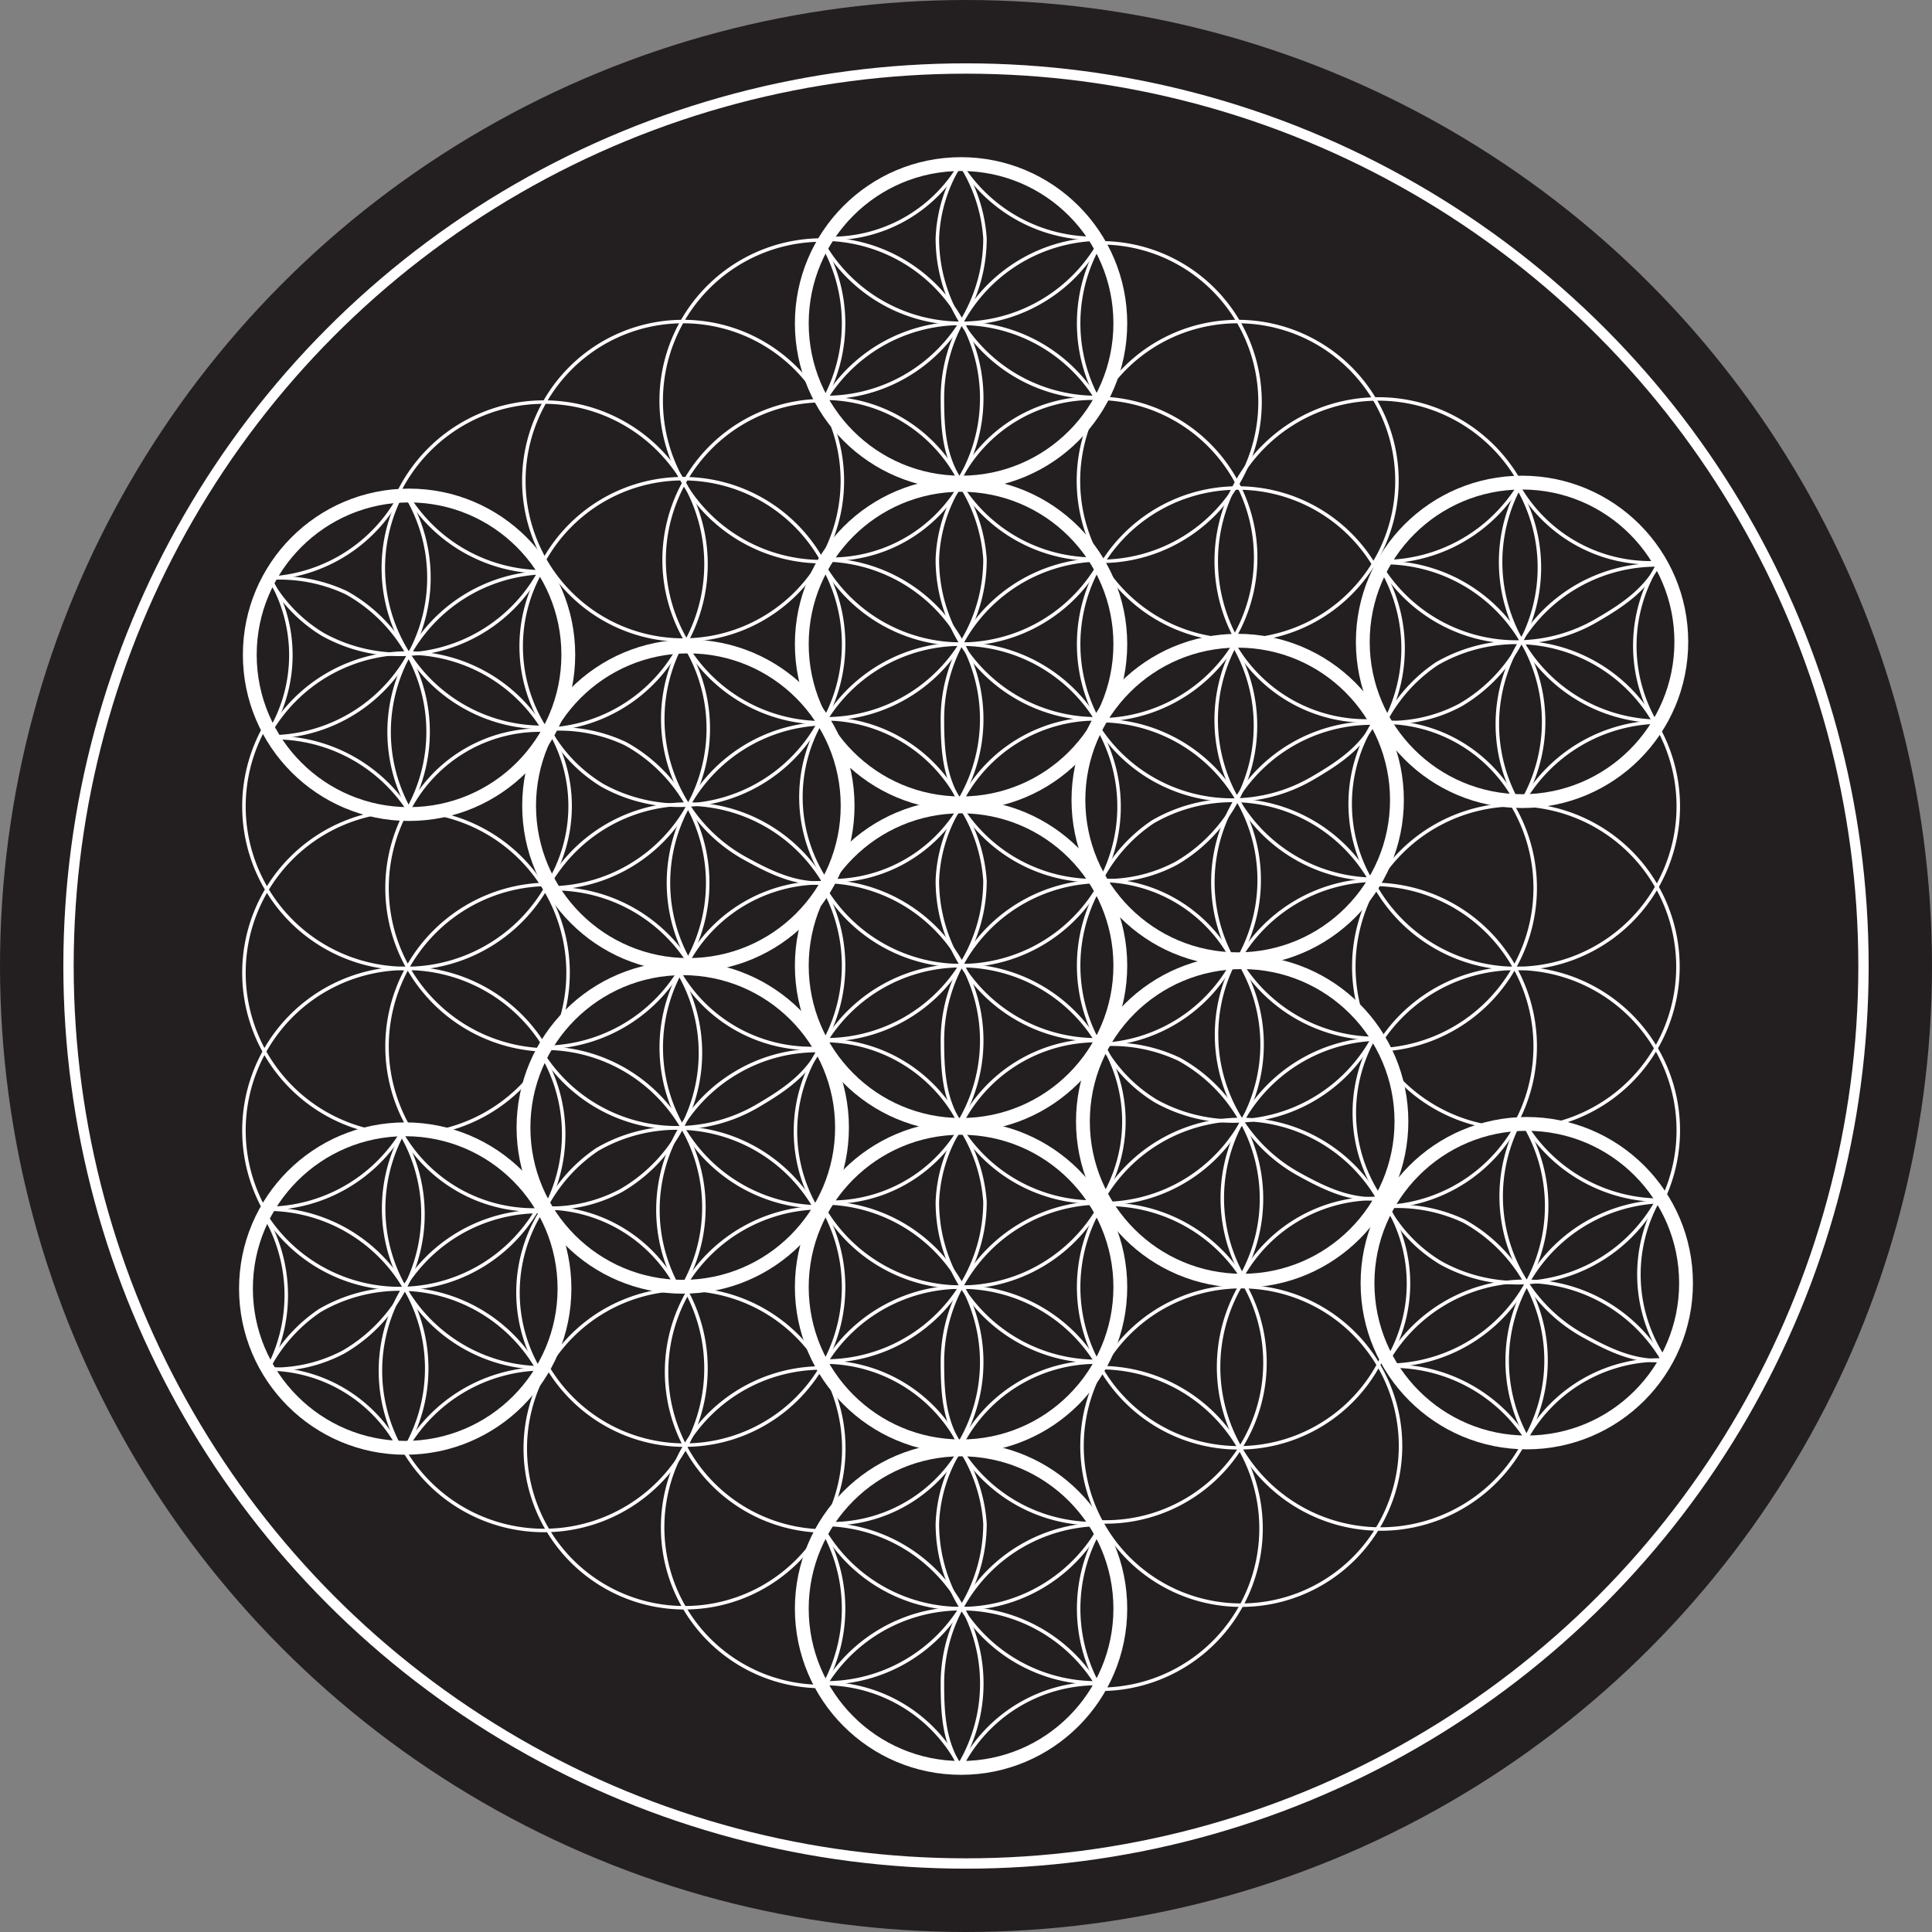 <svg xmlns="http://www.w3.org/2000/svg" viewBox="0 0 172.02 172.02"><rect x="0" y="0" width="172.02" height="172.02" fill="#808080" stroke="none"/><defs><style>.cls-1,.cls-6{fill:#231f20;}.cls-1{stroke:#231f20;stroke-width:3px;}.cls-1,.cls-2,.cls-6{stroke-miterlimit:10;}.cls-2,.cls-3,.cls-4,.cls-5{fill:none;}.cls-2,.cls-3,.cls-4,.cls-5,.cls-6{stroke:#fff;}.cls-2{stroke-width:0.92px;}.cls-3,.cls-4,.cls-5{stroke-linejoin:round;}.cls-3{stroke-width:0.31px;}.cls-4{stroke-width:0.31px;}.cls-5{stroke-width:0.31px;}.cls-6{stroke-width:1.23px;}</style></defs><title>sacredgeo3</title><g id="Layer_2" data-name="Layer 2"><g id="draft_4" data-name="draft 4"><g id="Layer_3" data-name="Layer 3"><circle class="cls-1" cx="86.01" cy="86.01" r="84.51"/><circle class="cls-2" cx="86.01" cy="86.01" r="79.91"/><path class="cls-3" d="M111.8,49.78A14.18,14.18,0,1,1,97.62,35.46,14.18,14.18,0,0,1,111.8,49.78Z"/><path class="cls-3" d="M87.49,50A14.18,14.18,0,1,1,73.32,35.67,14.17,14.17,0,0,1,87.49,50Z"/><path class="cls-3" d="M112.19,35.94A14.18,14.18,0,1,1,98,21.62,14.17,14.17,0,0,1,112.19,35.94Z"/><path class="cls-4" d="M87.51,35.83A14.32,14.32,0,1,1,73.19,21.37,14.32,14.32,0,0,1,87.51,35.83Z"/><path class="cls-5" d="M62.86,50.38A14.43,14.43,0,1,1,48.43,35.8,14.43,14.43,0,0,1,62.86,50.38Z"/><path class="cls-5" d="M63.32,79.2A14.43,14.43,0,1,1,48.89,64.63,14.43,14.43,0,0,1,63.32,79.2Z"/><path class="cls-5" d="M63.32,93.31A14.43,14.43,0,1,1,48.89,78.74,14.43,14.43,0,0,1,63.32,93.31Z"/><path class="cls-5" d="M50.58,86.54A14.43,14.43,0,1,1,35.94,72.18,14.43,14.43,0,0,1,50.58,86.54Z"/><path class="cls-5" d="M50.58,100.57A14.43,14.43,0,1,1,35.94,86.22,14.42,14.42,0,0,1,50.58,100.57Z"/><path class="cls-5" d="M50.58,71.72A14.43,14.43,0,1,1,35.94,57.37,14.42,14.42,0,0,1,50.58,71.72Z"/><path class="cls-5" d="M107.83,79.2a14.43,14.43,0,1,0,14.43-14.57A14.43,14.43,0,0,0,107.83,79.2Z"/><path class="cls-5" d="M107.83,93.31a14.43,14.43,0,1,0,14.43-14.57A14.43,14.43,0,0,0,107.83,93.31Z"/><path class="cls-5" d="M120.54,86a14.43,14.43,0,1,0,14.64-14.35A14.42,14.42,0,0,0,120.54,86Z"/><path class="cls-5" d="M120.57,100.57a14.43,14.43,0,1,0,14.64-14.35A14.42,14.42,0,0,0,120.57,100.57Z"/><path class="cls-5" d="M120.57,71.72a14.43,14.43,0,1,0,14.64-14.35A14.42,14.42,0,0,0,120.57,71.72Z"/><path class="cls-5" d="M137.15,50.09a14.43,14.43,0,1,1-14.43-14.57A14.43,14.43,0,0,1,137.15,50.09Z"/><path class="cls-3" d="M124.38,43A14.18,14.18,0,1,1,110.2,28.63,14.18,14.18,0,0,1,124.38,43Z"/><path class="cls-3" d="M124.38,57.77A14.18,14.18,0,1,1,110.2,43.45,14.18,14.18,0,0,1,124.38,57.77Z"/><path class="cls-3" d="M75,43A14.18,14.18,0,1,1,60.86,28.63,14.18,14.18,0,0,1,75,43Z"/><path class="cls-3" d="M75,56.94A14.18,14.18,0,1,1,60.86,42.62,14.18,14.18,0,0,1,75,56.94Z"/><path class="cls-3" d="M59.35,122a14.18,14.18,0,1,1,14.18,14.32A14.18,14.18,0,0,1,59.35,122Z"/><path class="cls-3" d="M84.27,121.19a14.18,14.18,0,1,1,14.17,14.32A14.17,14.17,0,0,1,84.27,121.19Z"/><path class="cls-3" d="M59,135.84a14.18,14.18,0,1,1,14.17,14.32A14.16,14.16,0,0,1,59,135.84Z"/><path class="cls-4" d="M83.64,136A14.32,14.32,0,1,1,98,150.41,14.32,14.32,0,0,1,83.64,136Z"/><path class="cls-5" d="M108.5,121.56a14.43,14.43,0,1,1,14.42,14.58A14.42,14.42,0,0,1,108.5,121.56Z"/><path class="cls-5" d="M34,121.7a14.43,14.43,0,1,1,14.43,14.57A14.43,14.43,0,0,1,34,121.7Z"/><path class="cls-3" d="M46.77,128.83A14.18,14.18,0,1,1,61,143.15,14.18,14.18,0,0,1,46.77,128.83Z"/><path class="cls-3" d="M46.77,114.35A14.18,14.18,0,1,1,61,128.67,14.18,14.18,0,0,1,46.77,114.35Z"/><path class="cls-3" d="M96.34,128.6a14.18,14.18,0,1,1,14.18,14.32A14.17,14.17,0,0,1,96.34,128.6Z"/><path class="cls-3" d="M96.11,114.59a14.18,14.18,0,1,1,14.18,14.32A14.18,14.18,0,0,1,96.11,114.59Z"/><circle class="cls-6" cx="85.57" cy="28.79" r="14.18"/><circle class="cls-6" cx="85.57" cy="57.35" r="14.18"/><path class="cls-3" d="M85.52,43.18a13.3,13.3,0,0,1-12,6.6"/><path class="cls-3" d="M85.52,43.18a14,14,0,0,1,2.18,6.6A14.18,14.18,0,0,1,73.53,64"/><path class="cls-3" d="M73.53,64a13.56,13.56,0,0,1,12,7.49"/><path class="cls-3" d="M73.23,49.85A14.18,14.18,0,0,1,85.51,71.12"/><path class="cls-3" d="M73.23,50.31A14.15,14.15,0,0,1,73.46,64"/><path class="cls-3" d="M98.08,49.86a14.18,14.18,0,0,1-24.78.41"/><path class="cls-3" d="M73.3,64.44A14.17,14.17,0,0,1,97.58,64"/><path class="cls-3" d="M85.52,43.18a14,14,0,0,0,12.1,6.6"/><path class="cls-3" d="M85.46,43.24a13.3,13.3,0,0,0-2,6.54A14.17,14.17,0,0,0,97.62,64"/><path class="cls-3" d="M97.62,64a13.55,13.55,0,0,0-12.06,7.42"/><path class="cls-3" d="M98.08,49.85A14.17,14.17,0,0,0,83.91,64c0,2.87.18,5.26,1.65,7.49"/><path class="cls-3" d="M98.16,49.9a14.16,14.16,0,0,0-.22,14.54"/><path class="cls-3" d="M85.52,14.61a13.29,13.29,0,0,1-12,6.61"/><path class="cls-3" d="M85.52,14.61a14,14,0,0,1,2.18,6.61A14.17,14.17,0,0,1,73.53,35.39"/><path class="cls-3" d="M73.53,35.46a13.57,13.57,0,0,1,12,7.5"/><path class="cls-3" d="M73.23,21.29A14.17,14.17,0,0,1,85.51,42.55"/><path class="cls-3" d="M73.23,21.74a14.17,14.17,0,0,1,.23,13.69"/><path class="cls-3" d="M98.08,21.29a14.18,14.18,0,0,1-24.78.42"/><path class="cls-3" d="M73.3,35.88a14.18,14.18,0,0,1,24.28-.46"/><path class="cls-3" d="M85.52,14.61a14,14,0,0,0,12.1,6.61"/><path class="cls-3" d="M85.46,14.67a13.37,13.37,0,0,0-2,6.55A14.16,14.16,0,0,0,97.62,35.39"/><path class="cls-3" d="M97.62,35.46a13.33,13.33,0,0,0-12.11,7.09"/><path class="cls-3" d="M98.08,21.29A14.16,14.16,0,0,0,83.91,35.46c0,2.87.18,5.19,1.65,7.42"/><path class="cls-3" d="M98.16,21.33a14.16,14.16,0,0,0-.22,14.54"/><circle class="cls-6" cx="85.57" cy="85.98" r="14.18"/><path class="cls-3" d="M85.52,71.8a13.29,13.29,0,0,1-12,6.61"/><path class="cls-3" d="M85.52,71.8a14,14,0,0,1,2.18,6.61A14.17,14.17,0,0,1,73.53,92.58"/><path class="cls-3" d="M73.53,92.65a13.57,13.57,0,0,1,12,7.5"/><path class="cls-3" d="M73.23,78.48A14.17,14.17,0,0,1,85.51,99.74"/><path class="cls-3" d="M73.23,78.93a14.17,14.17,0,0,1,.23,13.69"/><path class="cls-3" d="M98.08,78.48a14.18,14.18,0,0,1-24.78.42"/><path class="cls-3" d="M73.3,93.07a14.18,14.18,0,0,1,24.28-.46"/><path class="cls-3" d="M85.52,71.8a14,14,0,0,0,12.1,6.61"/><path class="cls-3" d="M85.46,71.86a13.37,13.37,0,0,0-2,6.55A14.16,14.16,0,0,0,97.62,92.58"/><path class="cls-3" d="M97.62,92.65a13.55,13.55,0,0,0-12.06,7.42"/><path class="cls-3" d="M98.08,78.48A14.16,14.16,0,0,0,83.91,92.65c0,2.87.18,5.26,1.65,7.5"/><path class="cls-3" d="M98.16,78.52a14.16,14.16,0,0,0-.22,14.54"/><circle class="cls-6" cx="85.57" cy="114.6" r="14.18"/><path class="cls-3" d="M85.52,100.43a13.28,13.28,0,0,1-12,6.6"/><path class="cls-3" d="M85.52,100.43A14,14,0,0,1,87.7,107a14.18,14.18,0,0,1-14.17,14.18"/><path class="cls-3" d="M73.53,121.28a13.56,13.56,0,0,1,12,7.49"/><path class="cls-3" d="M73.23,107.1a14.18,14.18,0,0,1,12.28,21.27"/><path class="cls-3" d="M73.23,107.56a14.15,14.15,0,0,1,.23,13.68"/><path class="cls-3" d="M98.08,107.11a14.18,14.18,0,0,1-24.78.41"/><path class="cls-3" d="M73.3,121.69a14.17,14.17,0,0,1,24.28-.45"/><path class="cls-3" d="M85.52,100.43a14,14,0,0,0,12.1,6.6"/><path class="cls-3" d="M85.46,100.49a13.3,13.3,0,0,0-2,6.54,14.17,14.17,0,0,0,14.17,14.18"/><path class="cls-3" d="M97.62,121.28a13.55,13.55,0,0,0-12.06,7.42"/><path class="cls-3" d="M98.08,107.1a14.17,14.17,0,0,0-14.17,14.18c0,2.87.18,5.26,1.65,7.49"/><path class="cls-3" d="M98.16,107.15a14.16,14.16,0,0,0-.22,14.54"/><circle class="cls-6" cx="85.57" cy="143.23" r="14.18"/><path class="cls-3" d="M85.52,129.05a13.29,13.29,0,0,1-12,6.61"/><path class="cls-3" d="M85.52,129.05a14,14,0,0,1,2.18,6.61,14.18,14.18,0,0,1-14.17,14.18"/><path class="cls-3" d="M73.53,149.9a13.57,13.57,0,0,1,12,7.5"/><path class="cls-3" d="M73.23,135.73A14.17,14.17,0,0,1,85.51,157"/><path class="cls-3" d="M73.23,136.18a14.17,14.17,0,0,1,.23,13.69"/><path class="cls-3" d="M98.08,135.73a14.18,14.18,0,0,1-24.78.42"/><path class="cls-3" d="M73.3,150.32a14.18,14.18,0,0,1,24.28-.46"/><path class="cls-3" d="M85.52,129.05a14,14,0,0,0,12.1,6.61"/><path class="cls-3" d="M85.46,129.12a13.3,13.3,0,0,0-2,6.54,14.17,14.17,0,0,0,14.17,14.18"/><path class="cls-3" d="M97.62,149.9a13.55,13.55,0,0,0-12.06,7.42"/><path class="cls-3" d="M98.08,135.73A14.17,14.17,0,0,0,83.91,149.9c0,2.88.18,5.26,1.65,7.5"/><path class="cls-3" d="M98.16,135.78a14.15,14.15,0,0,0-.22,14.53"/><circle class="cls-6" cx="61.29" cy="71.74" r="14.18"/><path class="cls-3" d="M48.86,64.93a13.27,13.27,0,0,1,0,13.69"/><path class="cls-3" d="M48.86,64.93a13.82,13.82,0,0,1,6.84,1.29,14.17,14.17,0,0,1,5.54,19.26"/><path class="cls-3" d="M61.3,85.51a13.58,13.58,0,0,1,12.38-6.9"/><path class="cls-3" d="M48.76,78.91a14.18,14.18,0,0,1,24.55-.46"/><path class="cls-3" d="M49.16,79.13a14.19,14.19,0,0,1,12.08,6.42"/><path class="cls-3" d="M60.79,57.17A14.19,14.19,0,0,1,49.16,79.06"/><path class="cls-3" d="M61.55,85.91A14.17,14.17,0,0,1,72.91,64.45"/><path class="cls-3" d="M48.86,64.93a14,14,0,0,0,11.64-7.4"/><path class="cls-3" d="M48.89,65a13.35,13.35,0,0,0,4.75,4.93,14.18,14.18,0,0,0,19.27-5.55"/><path class="cls-3" d="M73,64.43a13.52,13.52,0,0,0,.65,14.14"/><path class="cls-3" d="M60.78,57.17a14.17,14.17,0,0,0,5.55,19.26c2.51,1.39,4.69,2.38,7.35,2.18"/><path class="cls-3" d="M60.86,57.12a14.19,14.19,0,0,0,12.62,7.23"/><circle class="cls-6" cx="36.42" cy="58.3" r="14.18"/><path class="cls-3" d="M24,51.48a13.31,13.31,0,0,1,0,13.7"/><path class="cls-3" d="M24,51.48a14,14,0,0,1,6.83,1.29A14.18,14.18,0,0,1,36.36,72"/><path class="cls-3" d="M36.42,72.07a13.15,13.15,0,0,1,12-7.06"/><path class="cls-3" d="M23.88,65.46A14.18,14.18,0,0,1,48.43,65"/><path class="cls-3" d="M24.28,65.68a14.23,14.23,0,0,1,12.08,6.43"/><path class="cls-3" d="M35.91,43.72A14.18,14.18,0,0,1,24.28,65.61"/><path class="cls-3" d="M36.67,72.47A14.19,14.19,0,0,1,48,51"/><path class="cls-3" d="M24,51.48a14,14,0,0,0,11.63-7.39"/><path class="cls-3" d="M24,51.56a13.27,13.27,0,0,0,4.75,4.93A14.18,14.18,0,0,0,48,51"/><path class="cls-3" d="M48.09,51a13.55,13.55,0,0,0,.65,14.15"/><path class="cls-3" d="M35.9,43.72a14.18,14.18,0,0,0,13.48,21"/><path class="cls-3" d="M36,43.68A14.19,14.19,0,0,0,48.6,50.91"/><circle class="cls-6" cx="110.6" cy="99.85" r="14.18"/><path class="cls-3" d="M98.17,93a13.31,13.31,0,0,1,0,13.7"/><path class="cls-3" d="M98.17,93A14,14,0,0,1,105,94.32a14.18,14.18,0,0,1,5.55,19.27"/><path class="cls-3" d="M110.61,113.62a13.56,13.56,0,0,1,12.38-6.9"/><path class="cls-3" d="M98.06,107a14.17,14.17,0,0,1,24.55-.46"/><path class="cls-3" d="M98.46,107.24a14.19,14.19,0,0,1,12.08,6.42"/><path class="cls-3" d="M110.09,85.28a14.17,14.17,0,0,1-11.63,21.88"/><path class="cls-3" d="M110.86,114a14.18,14.18,0,0,1,11.35-21.47"/><path class="cls-3" d="M98.17,93a14,14,0,0,0,11.63-7.39"/><path class="cls-3" d="M98.19,93.12a13.35,13.35,0,0,0,4.75,4.93,14.19,14.19,0,0,0,19.27-5.55"/><path class="cls-3" d="M122.27,92.53a13.55,13.55,0,0,0,.65,14.15"/><path class="cls-3" d="M110.09,85.27a14.18,14.18,0,0,0,5.54,19.27c2.51,1.39,4.69,2.38,7.36,2.18"/><path class="cls-3" d="M110.16,85.23a14.19,14.19,0,0,0,12.62,7.23"/><circle class="cls-6" cx="135.94" cy="114.25" r="14.18"/><path class="cls-3" d="M123.51,107.43a13.31,13.31,0,0,1,0,13.7"/><path class="cls-3" d="M123.51,107.43a14,14,0,0,1,6.83,1.29A14.18,14.18,0,0,1,135.88,128"/><path class="cls-3" d="M135.94,128a13.58,13.58,0,0,1,12.39-6.9"/><path class="cls-3" d="M123.4,121.42A14.18,14.18,0,0,1,148,121"/><path class="cls-3" d="M123.8,121.64a14.19,14.19,0,0,1,12.08,6.42"/><path class="cls-3" d="M135.43,99.67a14.18,14.18,0,0,1-11.63,21.89"/><path class="cls-3" d="M136.19,128.42A14.19,14.19,0,0,1,147.55,107"/><path class="cls-3" d="M123.51,107.43A14,14,0,0,0,135.14,100"/><path class="cls-3" d="M123.53,107.52a13.25,13.25,0,0,0,4.75,4.92,14.18,14.18,0,0,0,19.27-5.54"/><path class="cls-3" d="M147.61,106.93a13.55,13.55,0,0,0,.65,14.15"/><path class="cls-3" d="M135.42,99.67A14.19,14.19,0,0,0,141,118.94c2.51,1.39,4.69,2.38,7.36,2.18"/><path class="cls-3" d="M135.5,99.63a14.19,14.19,0,0,0,12.62,7.23"/><circle class="cls-6" cx="60.79" cy="100.39" r="14.18"/><path class="cls-3" d="M48.55,107.55a13.32,13.32,0,0,1,11.74,7.06"/><path class="cls-3" d="M48.55,107.55a14.05,14.05,0,0,1,4.62-5.2,14.18,14.18,0,0,1,19.38,5.15"/><path class="cls-3" d="M72.61,107.46a13.57,13.57,0,0,1,.44-14.17"/><path class="cls-3" d="M60.49,114.83a14.18,14.18,0,0,1,5.15-19.37,14,14,0,0,1,7.08-1.92"/><path class="cls-3" d="M60.89,114.6a14.2,14.2,0,0,1,11.72-7.06"/><path class="cls-3" d="M48,93.34a14.17,14.17,0,0,1,12.79,21.22"/><path class="cls-3" d="M73.08,107.46A14.19,14.19,0,0,1,60.5,86.68"/><path class="cls-3" d="M48.55,107.55a14,14,0,0,0-.36-13.78"/><path class="cls-3" d="M48.64,107.57A13.29,13.29,0,0,0,55.31,106a14.17,14.17,0,0,0,5.14-19.37"/><path class="cls-3" d="M60.51,86.62A13.56,13.56,0,0,0,73,93.33"/><path class="cls-3" d="M48,93.34A14.18,14.18,0,0,0,67.4,98.49c2.48-1.45,4.45-2.81,5.65-5.2"/><path class="cls-3" d="M48,93.25a14.19,14.19,0,0,0,12.68-7.11"/><circle class="cls-6" cx="36.08" cy="114.73" r="14.18"/><path class="cls-3" d="M23.85,121.89A13.28,13.28,0,0,1,35.58,129"/><path class="cls-3" d="M23.85,121.89a14,14,0,0,1,4.62-5.2,14.16,14.16,0,0,1,19.37,5.15"/><path class="cls-3" d="M47.9,121.8a13.59,13.59,0,0,1,.44-14.17"/><path class="cls-3" d="M35.79,129.17A14.18,14.18,0,0,1,48,107.87"/><path class="cls-3" d="M36.18,128.94a14.18,14.18,0,0,1,11.73-7.06"/><path class="cls-3" d="M23.32,107.67a14.19,14.19,0,0,1,12.8,21.23"/><path class="cls-3" d="M48.37,121.79A14.17,14.17,0,0,1,35.8,101"/><path class="cls-3" d="M23.85,121.89a14,14,0,0,0-.36-13.78"/><path class="cls-3" d="M23.93,121.91a13.24,13.24,0,0,0,6.67-1.54A14.18,14.18,0,0,0,35.75,101"/><path class="cls-3" d="M35.81,101a13.56,13.56,0,0,0,12.47,6.71"/><path class="cls-3" d="M23.32,107.68a14.18,14.18,0,0,0,24.93-.77"/><path class="cls-3" d="M23.32,107.59A14.16,14.16,0,0,0,36,100.48"/><circle class="cls-6" cx="110.2" cy="71.23" r="14.18"/><path class="cls-3" d="M98,78.39a13.28,13.28,0,0,1,11.73,7.06"/><path class="cls-3" d="M98,78.39a14,14,0,0,1,4.62-5.2A14.16,14.16,0,0,1,122,78.34"/><path class="cls-3" d="M122,78.3a13.57,13.57,0,0,1,.44-14.17"/><path class="cls-3" d="M109.91,85.67a14.17,14.17,0,0,1,12.23-21.29"/><path class="cls-3" d="M110.3,85.44A14.14,14.14,0,0,1,122,78.38"/><path class="cls-3" d="M97.44,64.17a14.19,14.19,0,0,1,12.8,21.23"/><path class="cls-3" d="M122.49,78.29a14.18,14.18,0,0,1-12.58-20.77"/><path class="cls-3" d="M98,78.39a14,14,0,0,0-.36-13.78"/><path class="cls-3" d="M98.05,78.41a13.26,13.26,0,0,0,6.67-1.54,14.18,14.18,0,0,0,5.15-19.38"/><path class="cls-3" d="M109.93,57.46a13.56,13.56,0,0,0,12.47,6.71"/><path class="cls-3" d="M97.44,64.18a14.17,14.17,0,0,0,19.37,5.14c2.48-1.44,4.46-2.8,5.65-5.19"/><path class="cls-3" d="M97.44,64.09A14.16,14.16,0,0,0,110.12,57"/><circle class="cls-6" cx="135.52" cy="57.15" r="14.18"/><path class="cls-3" d="M123.29,64.31A13.32,13.32,0,0,1,135,71.37"/><path class="cls-3" d="M123.29,64.31a14,14,0,0,1,4.62-5.2,14.17,14.17,0,0,1,19.37,5.15"/><path class="cls-3" d="M147.34,64.22a13.59,13.59,0,0,1,.44-14.17"/><path class="cls-3" d="M135.23,71.59A14.18,14.18,0,0,1,147.46,50.3"/><path class="cls-3" d="M135.62,71.36a14.24,14.24,0,0,1,11.73-7.06"/><path class="cls-3" d="M122.76,50.1a14.18,14.18,0,0,1,12.8,21.23"/><path class="cls-3" d="M147.82,64.22a14.18,14.18,0,0,1-12.58-20.78"/><path class="cls-3" d="M123.29,64.31a14,14,0,0,0-.36-13.78"/><path class="cls-3" d="M123.37,64.33A13.24,13.24,0,0,0,130,62.79a14.17,14.17,0,0,0,5.15-19.37"/><path class="cls-3" d="M135.25,43.38a13.54,13.54,0,0,0,12.47,6.71"/><path class="cls-3" d="M122.76,50.1a14.17,14.17,0,0,0,19.37,5.15c2.49-1.44,4.46-2.81,5.65-5.2"/><path class="cls-3" d="M122.76,50a14.21,14.21,0,0,0,12.69-7.1"/></g></g></g></svg>